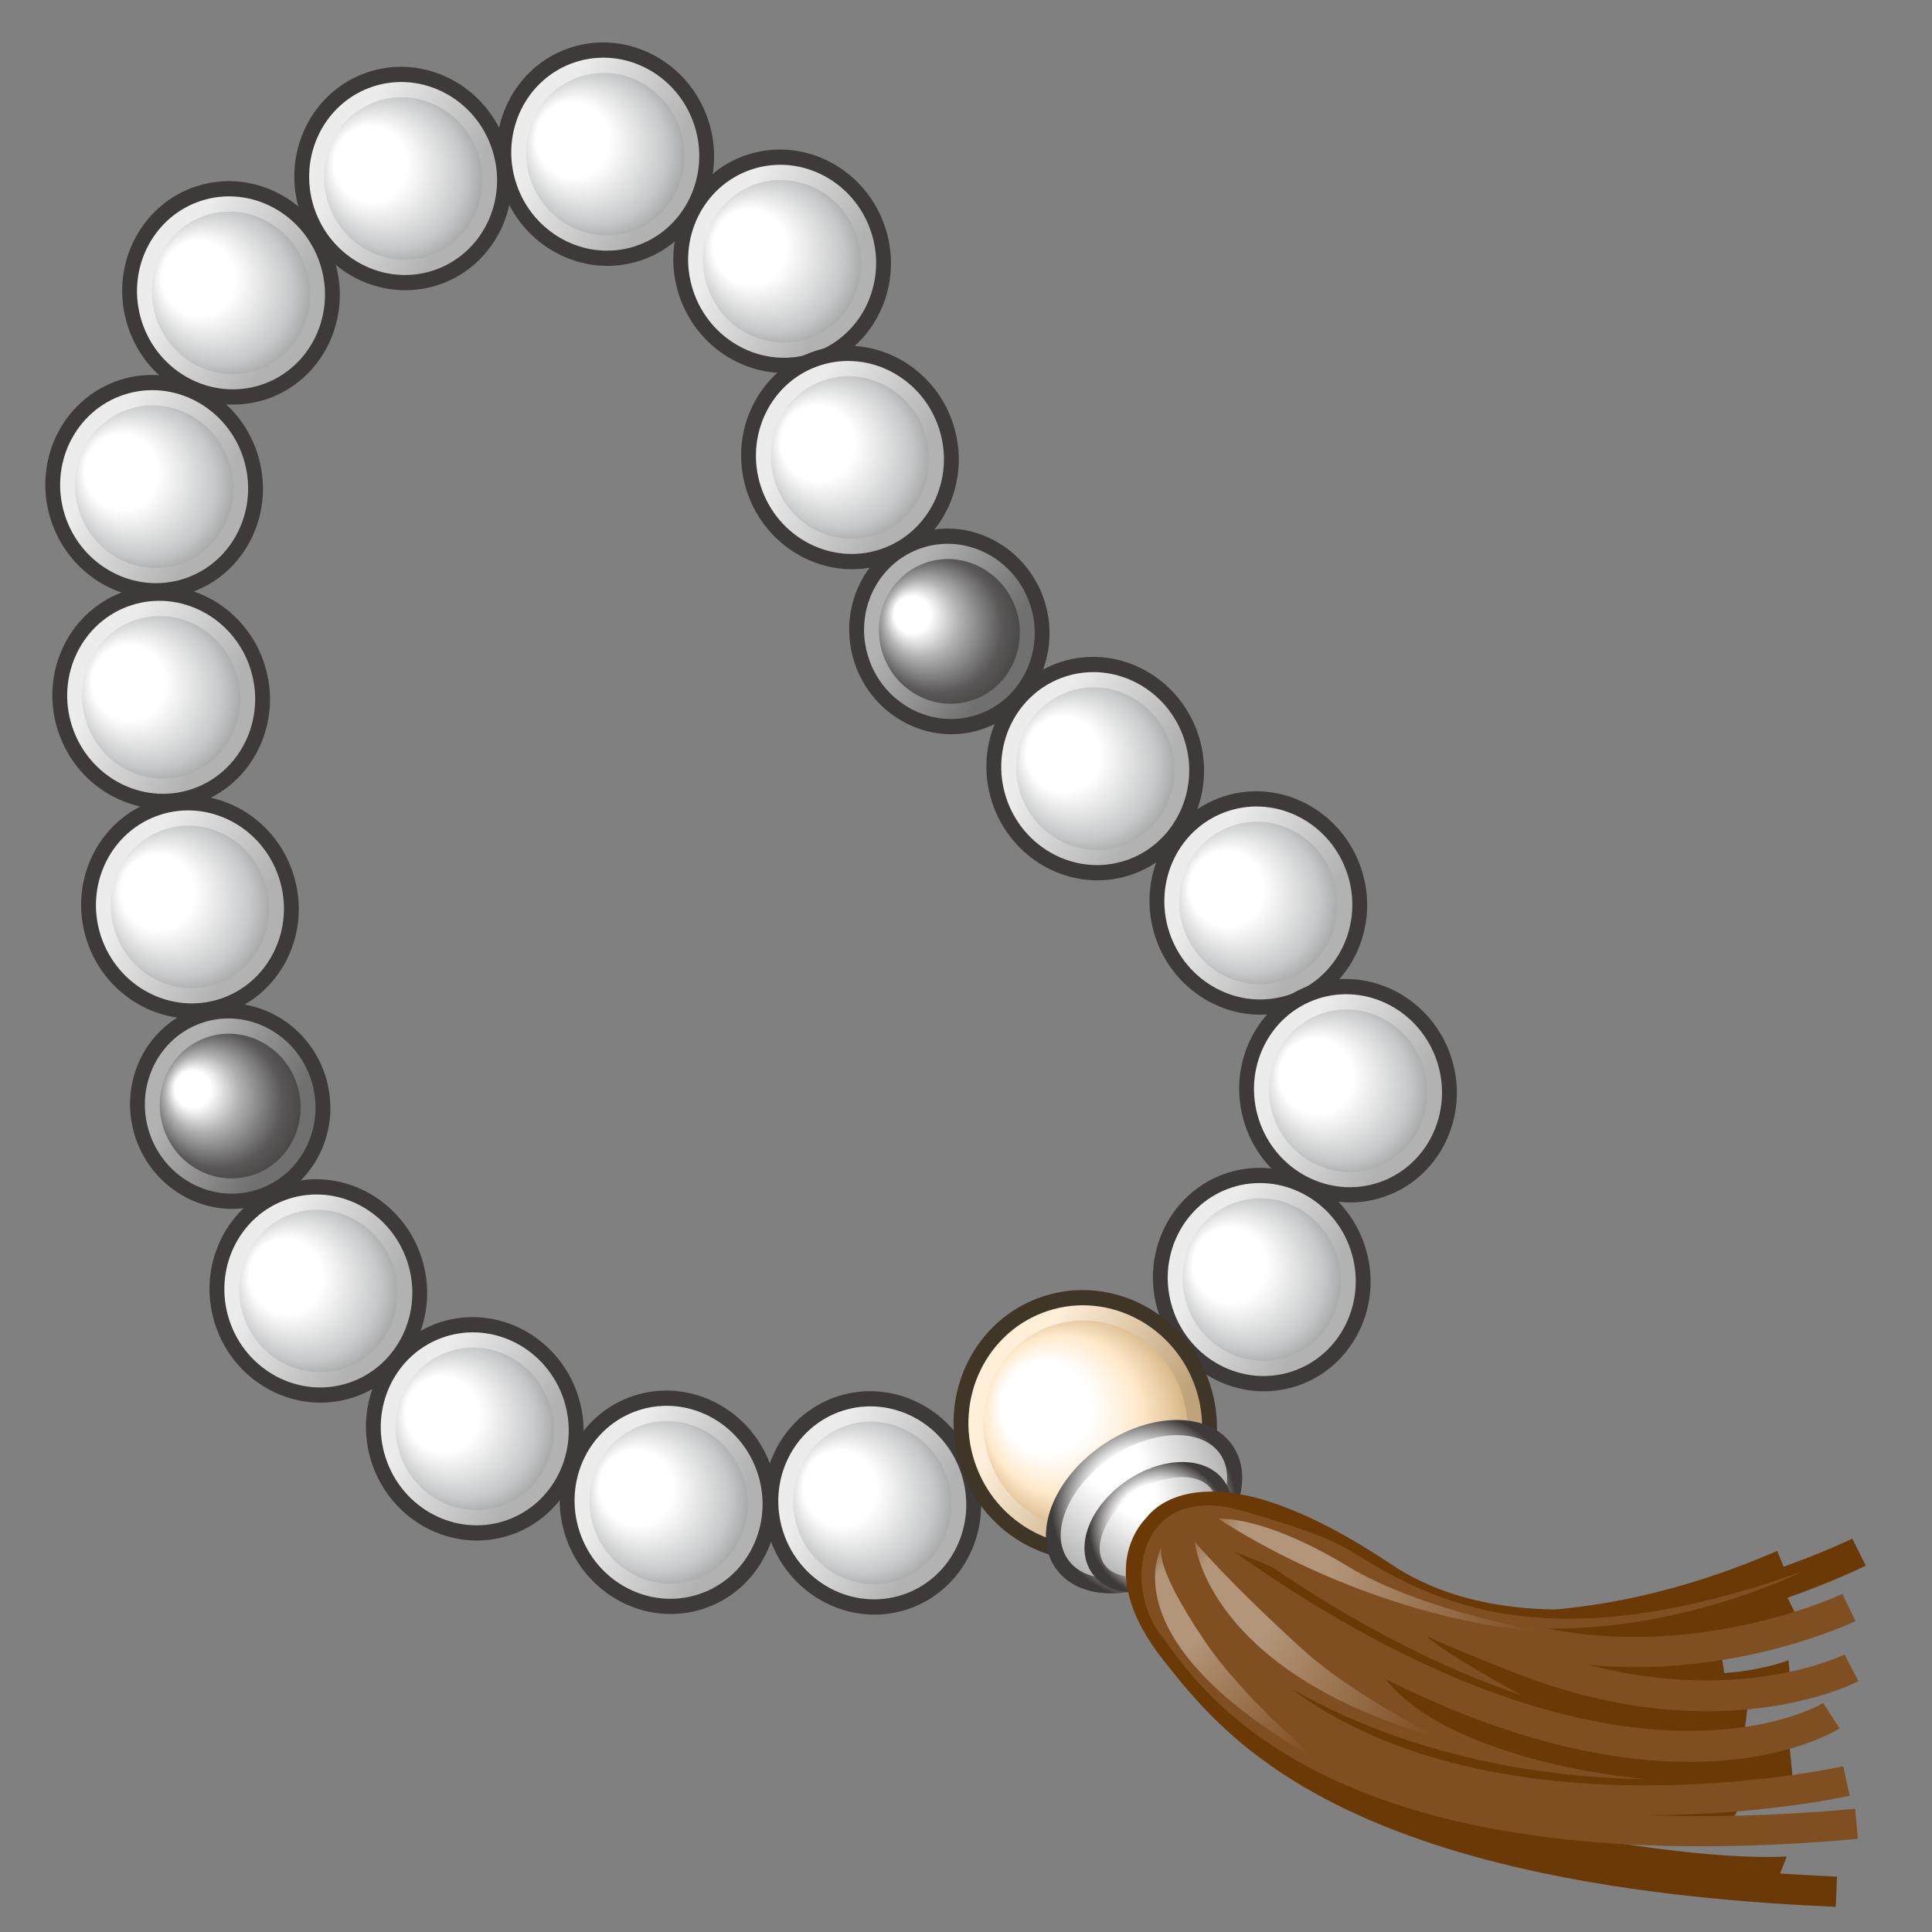 <?xml version="1.0" encoding="UTF-8"?>
<!-- Generated by phantom_svg. -->
<svg width="64px" height="64px" viewBox="0 0 64 64" preserveAspectRatio="none" xmlns="http://www.w3.org/2000/svg" xmlns:xlink="http://www.w3.org/1999/xlink" version="1.1">
  <rect x="0" y="0" width="64" height="64" fill="#808080" stroke="none"/>
  <g>
    <g>
      <radialGradient id='SVGID_1_' cx='21.69' cy='56.886' r='3.972' fx='20.055' fy='55.455' gradientTransform='matrix(0.802 -0.261 0.27 0.828 -3.842 8.345)' gradientUnits='userSpaceOnUse'>
        <stop offset='0.362' style='stop-color:#FFFFFF'/>
        <stop offset='0.737' style='stop-color:#C6C7C8'/>
        <stop offset='1' style='stop-color:#868686'/>
      </radialGradient>
      <path style='fill:url(#SVGID_1_);' d='M32.079,48.748c0.592,1.816-0.354,3.753-2.112,4.326
			c-1.758,0.573-3.664-0.435-4.256-2.251s0.354-3.753,2.112-4.326
			C29.582,45.923,31.488,46.931,32.079,48.748z'/>
      <linearGradient id='SVGID_2_' gradientUnits='userSpaceOnUse' x1='20.916' y1='51.807' x2='26.227' y2='57.118' gradientTransform='matrix(0.858 -0.28 0.282 0.866 -6.691 9.231)'>
        <stop offset='0.2' style='stop-color:#ECECED'/>
        <stop offset='0.8' style='stop-color:#B2B2B3'/>
      </linearGradient>
      <path style='fill:url(#SVGID_2_);' d='M28.059,47.218c1.37-0.446,2.86,0.342,3.321,1.757
			c0.461,1.415-0.278,2.93-1.649,3.377c-1.37,0.446-2.86-0.342-3.321-1.757
			C25.949,49.179,26.689,47.665,28.059,47.218 M27.824,46.496
			c-1.758,0.573-2.704,2.51-2.112,4.326c0.592,1.816,2.497,2.824,4.256,2.251
			s2.704-2.51,2.112-4.326C31.488,46.931,29.582,45.923,27.824,46.496
			L27.824,46.496z'/>
      <path style='fill:#3E3A39;' d='M30.046,53.315c-1.884,0.614-3.933-0.47-4.567-2.416
			s0.383-4.029,2.267-4.643c1.884-0.614,3.932,0.47,4.567,2.416
			C32.947,50.618,31.93,52.701,30.046,53.315z M27.902,46.736
			c-1.627,0.53-2.506,2.329-1.958,4.01c0.548,1.681,2.317,2.617,3.945,2.087
			c1.627-0.53,2.505-2.329,1.957-4.01
			C31.299,47.143,29.529,46.206,27.902,46.736z'/>
    </g>
    <g>
      <radialGradient id='SVGID_3_' cx='14.086' cy='54.465' r='3.972' fx='12.45' fy='53.033' gradientTransform='matrix(0.802 -0.261 0.27 0.828 -3.842 8.345)' gradientUnits='userSpaceOnUse'>
        <stop offset='0.362' style='stop-color:#FFFFFF'/>
        <stop offset='0.737' style='stop-color:#C6C7C8'/>
        <stop offset='1' style='stop-color:#868686'/>
      </radialGradient>
      <path style='fill:url(#SVGID_3_);' d='M25.33,48.728c0.592,1.816-0.354,3.753-2.112,4.326
			c-1.758,0.573-3.664-0.435-4.256-2.251c-0.592-1.816,0.354-3.753,2.112-4.326
			C22.833,45.904,24.738,46.912,25.33,48.728z'/>
      <linearGradient id='SVGID_4_' gradientUnits='userSpaceOnUse' x1='13.811' y1='49.491' x2='19.122' y2='54.801' gradientTransform='matrix(0.858 -0.28 0.282 0.866 -6.691 9.231)'>
        <stop offset='0.2' style='stop-color:#ECECED'/>
        <stop offset='0.8' style='stop-color:#B2B2B3'/>
      </linearGradient>
      <path style='fill:url(#SVGID_4_);' d='M21.31,47.199c1.37-0.446,2.86,0.342,3.321,1.757
			c0.461,1.415-0.278,2.93-1.649,3.377c-1.37,0.446-2.86-0.342-3.321-1.757
			C19.2,49.16,19.939,47.646,21.31,47.199 M21.074,46.477
			c-1.758,0.573-2.704,2.51-2.112,4.326c0.592,1.816,2.497,2.824,4.256,2.251
			s2.704-2.51,2.112-4.326C24.738,46.912,22.833,45.904,21.074,46.477
			L21.074,46.477z'/>
      <path style='fill:#3E3A39;' d='M23.296,53.295c-1.884,0.614-3.932-0.47-4.567-2.416
			c-0.634-1.947,0.383-4.029,2.267-4.643c1.884-0.614,3.933,0.47,4.567,2.416
			C26.197,50.599,25.18,52.681,23.296,53.295z M21.153,46.718
			c-1.627,0.53-2.505,2.329-1.957,4.01c0.548,1.681,2.317,2.616,3.944,2.086
			c1.627-0.53,2.506-2.328,1.958-4.009C24.55,47.124,22.78,46.188,21.153,46.718z'/>
    </g>
    <g>
      <radialGradient id='SVGID_5_' cx='7.741' cy='49.524' r='3.972' fx='6.106' fy='48.093' gradientTransform='matrix(0.802 -0.261 0.27 0.828 -3.842 8.345)' gradientUnits='userSpaceOnUse'>
        <stop offset='0.362' style='stop-color:#FFFFFF'/>
        <stop offset='0.737' style='stop-color:#C6C7C8'/>
        <stop offset='1' style='stop-color:#868686'/>
      </radialGradient>
      <path style='fill:url(#SVGID_5_);' d='M18.911,46.295c0.592,1.816-0.354,3.753-2.112,4.326
			s-3.664-0.435-4.256-2.251c-0.592-1.816,0.354-3.753,2.112-4.326
			S18.319,44.479,18.911,46.295z'/>
      <linearGradient id='SVGID_6_' gradientUnits='userSpaceOnUse' x1='7.883' y1='44.765' x2='13.194' y2='50.075' gradientTransform='matrix(0.858 -0.28 0.282 0.866 -6.691 9.231)'>
        <stop offset='0.2' style='stop-color:#ECECED'/>
        <stop offset='0.8' style='stop-color:#B2B2B3'/>
      </linearGradient>
      <path style='fill:url(#SVGID_6_);' d='M14.89,44.765c1.37-0.446,2.86,0.342,3.321,1.757
			c0.461,1.415-0.278,2.93-1.649,3.377c-1.37,0.446-2.86-0.342-3.321-1.757
			C12.78,46.727,13.52,45.212,14.89,44.765 M14.655,44.044
			c-1.758,0.573-2.704,2.51-2.112,4.326s2.497,2.824,4.256,2.251
			s2.704-2.51,2.112-4.326C18.319,44.479,16.413,43.471,14.655,44.044
			L14.655,44.044z'/>
      <path style='fill:#3E3A39;' d='M16.877,50.861c-1.884,0.614-3.933-0.47-4.567-2.415
			c-0.634-1.947,0.383-4.029,2.267-4.643c1.884-0.614,3.932,0.47,4.567,2.416
			C19.778,48.165,18.761,50.248,16.877,50.861z M14.734,44.284
			c-1.627,0.53-2.506,2.329-1.958,4.01c0.548,1.681,2.317,2.616,3.944,2.086
			c1.627-0.53,2.505-2.328,1.958-4.009C18.13,44.69,16.361,43.754,14.734,44.284z
			'/>
    </g>
    <g>
      <radialGradient id='SVGID_7_' cx='3.576' cy='42.695' r='3.972' fx='1.94' fy='41.264' gradientTransform='matrix(0.802 -0.261 0.27 0.828 -3.842 8.345)' gradientUnits='userSpaceOnUse'>
        <stop offset='0.362' style='stop-color:#FFFFFF'/>
        <stop offset='0.737' style='stop-color:#C6C7C8'/>
        <stop offset='1' style='stop-color:#868686'/>
      </radialGradient>
      <path style='fill:url(#SVGID_7_);' d='M13.729,41.728c0.592,1.816-0.354,3.753-2.112,4.326
			c-1.758,0.573-3.664-0.435-4.256-2.251s0.354-3.753,2.112-4.326
			C11.232,38.903,13.137,39.911,13.729,41.728z'/>
      <linearGradient id='SVGID_8_' gradientUnits='userSpaceOnUse' x1='3.992' y1='38.231' x2='9.303' y2='43.542' gradientTransform='matrix(0.858 -0.28 0.282 0.866 -6.691 9.231)'>
        <stop offset='0.2' style='stop-color:#ECECED'/>
        <stop offset='0.8' style='stop-color:#B2B2B3'/>
      </linearGradient>
      <path style='fill:url(#SVGID_8_);' d='M9.708,40.198c1.37-0.446,2.86,0.342,3.321,1.757
			c0.461,1.415-0.278,2.93-1.649,3.377c-1.37,0.446-2.86-0.342-3.321-1.757
			C7.599,42.16,8.338,40.645,9.708,40.198 M9.473,39.476
			c-1.758,0.573-2.704,2.51-2.112,4.326c0.592,1.816,2.497,2.824,4.256,2.251
			s2.704-2.51,2.112-4.326S11.232,38.903,9.473,39.476L9.473,39.476z'/>
      <path style='fill:#3E3A39;' d='M11.695,46.294c-1.884,0.614-3.932-0.47-4.567-2.416
			c-0.634-1.947,0.383-4.029,2.267-4.643s3.932,0.47,4.567,2.416
			C14.596,43.598,13.578,45.681,11.695,46.294z M9.552,39.717
			c-1.627,0.53-2.505,2.329-1.957,4.01c0.548,1.681,2.317,2.616,3.944,2.086
			c1.627-0.53,2.505-2.328,1.958-4.009C12.948,40.123,11.179,39.187,9.552,39.717z'/>
    </g>
    <g>
      <radialGradient id='SVGID_9_' cx='2.535' cy='34.969' r='3.633' fx='1.039' fy='33.66' gradientTransform='matrix(0.802 -0.261 0.27 0.828 -3.842 8.345)' gradientUnits='userSpaceOnUse'>
        <stop offset='0.195' style='stop-color:#FFFFFF'/>
        <stop offset='0.401' style='stop-color:#B2B2B3'/>
        <stop offset='0.71' style='stop-color:#595757'/>
        <stop offset='0.969' style='stop-color:#3E3A39'/>
      </radialGradient>
      <path style='fill:url(#SVGID_9_);' d='M10.538,35.691c0.541,1.661-0.324,3.433-1.932,3.957
			c-1.608,0.524-3.351-0.398-3.892-2.059s0.324-3.433,1.932-3.957
			C8.254,33.108,9.996,34.03,10.538,35.691z'/>
      <linearGradient id='SVGID_10_' gradientUnits='userSpaceOnUse' x1='3.246' y1='31.068' x2='8.103' y2='35.925' gradientTransform='matrix(0.858 -0.28 0.282 0.866 -6.691 9.231)'>
        <stop offset='0.2' style='stop-color:#B2B2B3'/>
        <stop offset='0.8' style='stop-color:#717071'/>
      </linearGradient>
      <path style='fill:url(#SVGID_10_);' d='M6.881,34.354c1.22-0.398,2.548,0.304,2.958,1.565
			s-0.248,2.61-1.468,3.007c-1.22,0.398-2.548-0.304-2.958-1.565
			C5.001,36.1,5.66,34.751,6.881,34.354 M6.645,33.632
			c-1.608,0.524-2.473,2.296-1.932,3.957s2.284,2.583,3.892,2.059
			c1.608-0.524,2.473-2.296,1.932-3.957S8.254,33.108,6.645,33.632L6.645,33.632z'/>
      <path style='fill:#3E3A39;' d='M8.684,39.888c-1.735,0.565-3.62-0.432-4.204-2.224
			c-0.584-1.791,0.352-3.708,2.087-4.274c1.734-0.565,3.62,0.433,4.204,2.224
			C11.355,37.407,10.418,39.323,8.684,39.888z M6.724,33.872
			c-1.477,0.481-2.275,2.114-1.778,3.641c0.497,1.526,2.104,2.376,3.581,1.894
			c1.477-0.481,2.274-2.115,1.777-3.64C9.808,34.241,8.201,33.391,6.724,33.872z'/>
    </g>
    <g>
      <radialGradient id='SVGID_11_' cx='3.455' cy='27.293' r='3.972' fx='1.819' fy='25.862' gradientTransform='matrix(0.802 -0.261 0.27 0.828 -3.842 8.345)' gradientUnits='userSpaceOnUse'>
        <stop offset='0.362' style='stop-color:#FFFFFF'/>
        <stop offset='0.737' style='stop-color:#C6C7C8'/>
        <stop offset='1' style='stop-color:#868686'/>
      </radialGradient>
      <path style='fill:url(#SVGID_11_);' d='M9.476,29.005c0.592,1.816-0.354,3.753-2.112,4.326
			s-3.664-0.435-4.256-2.251c-0.592-1.816,0.354-3.753,2.112-4.326
			S8.884,27.189,9.476,29.005z'/>
      <linearGradient id='SVGID_12_' gradientUnits='userSpaceOnUse' x1='3.879' y1='23.497' x2='9.189' y2='28.808' gradientTransform='matrix(0.858 -0.28 0.282 0.866 -6.691 9.231)'>
        <stop offset='0.2' style='stop-color:#ECECED'/>
        <stop offset='0.8' style='stop-color:#B2B2B3'/>
      </linearGradient>
      <path style='fill:url(#SVGID_12_);' d='M5.455,27.476c1.37-0.446,2.86,0.342,3.321,1.757
			c0.461,1.415-0.278,2.93-1.649,3.377c-1.37,0.446-2.86-0.342-3.321-1.757
			S4.085,27.922,5.455,27.476 M5.22,26.754c-1.758,0.573-2.704,2.51-2.112,4.326
			c0.592,1.816,2.497,2.824,4.256,2.251s2.704-2.51,2.112-4.326
			C8.884,27.189,6.979,26.181,5.22,26.754L5.22,26.754z'/>
      <path style='fill:#3E3A39;' d='M7.442,33.572c-1.884,0.614-3.933-0.47-4.567-2.416
			c-0.634-1.946,0.383-4.029,2.267-4.643c1.884-0.614,3.933,0.47,4.567,2.416
			C10.343,30.875,9.326,32.958,7.442,33.572z M5.299,26.994
			c-1.627,0.53-2.506,2.329-1.958,4.01c0.548,1.681,2.317,2.617,3.945,2.087
			c1.627-0.53,2.505-2.329,1.957-4.01C8.695,27.4,6.926,26.464,5.299,26.994z'/>
    </g>
    <g>
      <radialGradient id='SVGID_13_' cx='4.932' cy='19.374' r='3.972' fx='3.296' fy='17.942' gradientTransform='matrix(0.802 -0.261 0.27 0.828 -3.842 8.345)' gradientUnits='userSpaceOnUse'>
        <stop offset='0.362' style='stop-color:#FFFFFF'/>
        <stop offset='0.737' style='stop-color:#C6C7C8'/>
        <stop offset='1' style='stop-color:#868686'/>
      </radialGradient>
      <path style='fill:url(#SVGID_13_);' d='M8.523,22.062c0.592,1.816-0.354,3.753-2.112,4.326
			s-3.664-0.435-4.256-2.251s0.354-3.753,2.112-4.326
			C6.026,19.237,7.931,20.245,8.523,22.062z'/>
      <linearGradient id='SVGID_14_' gradientUnits='userSpaceOnUse' x1='5.259' y1='15.922' x2='10.57' y2='21.232' gradientTransform='matrix(0.858 -0.28 0.282 0.866 -6.691 9.231)'>
        <stop offset='0.2' style='stop-color:#ECECED'/>
        <stop offset='0.8' style='stop-color:#B2B2B3'/>
      </linearGradient>
      <path style='fill:url(#SVGID_14_);' d='M4.503,20.532c1.37-0.446,2.86,0.342,3.321,1.757
			c0.461,1.415-0.278,2.93-1.649,3.377c-1.37,0.446-2.86-0.342-3.321-1.757
			C2.393,22.494,3.133,20.979,4.503,20.532 M4.268,19.81
			c-1.758,0.573-2.704,2.51-2.112,4.326c0.592,1.816,2.497,2.824,4.256,2.251
			s2.704-2.51,2.112-4.326C7.931,20.245,6.026,19.237,4.268,19.81L4.268,19.81z'/>
      <path style='fill:#3E3A39;' d='M6.489,26.629c-1.884,0.614-3.933-0.47-4.567-2.416
			c-0.634-1.946,0.383-4.029,2.267-4.643c1.884-0.614,3.933,0.47,4.567,2.416
			C9.39,23.932,8.373,26.015,6.489,26.629z M4.346,20.051
			c-1.627,0.53-2.505,2.329-1.958,4.01c0.548,1.681,2.317,2.617,3.944,2.087
			s2.506-2.329,1.958-4.01S5.973,19.521,4.346,20.051z'/>
    </g>
    <g>
      <radialGradient id='SVGID_15_' cx='7.233' cy='11.673' r='3.972' fx='5.597' fy='10.241' gradientTransform='matrix(0.802 -0.261 0.27 0.828 -3.842 8.345)' gradientUnits='userSpaceOnUse'>
        <stop offset='0.362' style='stop-color:#FFFFFF'/>
        <stop offset='0.737' style='stop-color:#C6C7C8'/>
        <stop offset='1' style='stop-color:#868686'/>
      </radialGradient>
      <path style='fill:url(#SVGID_15_);' d='M8.289,15.084c0.592,1.816-0.354,3.753-2.112,4.326
			c-1.758,0.573-3.664-0.435-4.256-2.251s0.354-3.753,2.112-4.326
			C5.792,12.259,7.698,13.267,8.289,15.084z'/>
      <linearGradient id='SVGID_16_' gradientUnits='userSpaceOnUse' x1='7.408' y1='8.554' x2='12.719' y2='13.865' gradientTransform='matrix(0.858 -0.28 0.282 0.866 -6.691 9.231)'>
        <stop offset='0.2' style='stop-color:#ECECED'/>
        <stop offset='0.8' style='stop-color:#B2B2B3'/>
      </linearGradient>
      <path style='fill:url(#SVGID_16_);' d='M4.269,13.554c1.37-0.446,2.86,0.342,3.321,1.757
			c0.461,1.415-0.278,2.93-1.649,3.377s-2.86-0.342-3.321-1.757
			C2.159,15.515,2.899,14.001,4.269,13.554 M4.034,12.832
			c-1.758,0.573-2.704,2.51-2.112,4.326s2.497,2.824,4.256,2.251
			c1.758-0.573,2.704-2.51,2.112-4.326S5.792,12.259,4.034,12.832L4.034,12.832z'/>
      <path style='fill:#3E3A39;' d='M6.256,19.651c-1.884,0.614-3.933-0.47-4.567-2.416
			c-0.634-1.946,0.383-4.029,2.267-4.643c1.884-0.614,3.933,0.47,4.567,2.416
			C9.157,16.954,8.14,19.037,6.256,19.651z M4.113,13.073
			c-1.627,0.53-2.506,2.329-1.958,4.01s2.317,2.617,3.945,2.087
			c1.627-0.53,2.505-2.329,1.957-4.01S5.74,12.543,4.113,13.073z'/>
    </g>
    <g>
      <radialGradient id='SVGID_17_' cx='12.464' cy='5.57' r='3.972' fx='10.828' fy='4.139' gradientTransform='matrix(0.802 -0.261 0.27 0.828 -3.842 8.345)' gradientUnits='userSpaceOnUse'>
        <stop offset='0.362' style='stop-color:#FFFFFF'/>
        <stop offset='0.737' style='stop-color:#C6C7C8'/>
        <stop offset='1' style='stop-color:#868686'/>
      </radialGradient>
      <path style='fill:url(#SVGID_17_);' d='M10.836,8.664c0.592,1.816-0.354,3.753-2.112,4.326
			c-1.758,0.573-3.664-0.435-4.256-2.251s0.354-3.753,2.112-4.326
			S10.244,6.847,10.836,8.664z'/>
      <linearGradient id='SVGID_18_' gradientUnits='userSpaceOnUse' x1='12.296' y1='2.716' x2='17.606' y2='8.027' gradientTransform='matrix(0.858 -0.28 0.282 0.866 -6.691 9.231)'>
        <stop offset='0.2' style='stop-color:#ECECED'/>
        <stop offset='0.8' style='stop-color:#B2B2B3'/>
      </linearGradient>
      <path style='fill:url(#SVGID_18_);' d='M6.816,7.134c1.37-0.446,2.86,0.342,3.321,1.757
			c0.461,1.415-0.278,2.93-1.649,3.377s-2.86-0.342-3.321-1.757
			S5.446,7.581,6.816,7.134 M6.581,6.412c-1.758,0.573-2.704,2.51-2.112,4.326
			s2.497,2.824,4.256,2.251c1.758-0.573,2.704-2.51,2.112-4.326
			C10.244,6.847,8.339,5.839,6.581,6.412L6.581,6.412z'/>
      <path style='fill:#3E3A39;' d='M8.803,13.231c-1.884,0.614-3.933-0.47-4.567-2.416
			c-0.634-1.946,0.383-4.029,2.267-4.643c1.884-0.614,3.933,0.47,4.567,2.416
			C11.703,10.534,10.686,12.617,8.803,13.231z M6.659,6.653
			c-1.627,0.53-2.506,2.329-1.958,4.01s2.317,2.617,3.945,2.087
			c1.627-0.53,2.505-2.329,1.957-4.01S8.286,6.123,6.659,6.653z'/>
    </g>
    <g>
      <radialGradient id='SVGID_19_' cx='20.286' cy='3.463' r='3.972' fx='18.65' fy='2.032' gradientTransform='matrix(0.802 -0.261 0.27 0.828 -3.842 8.345)' gradientUnits='userSpaceOnUse'>
        <stop offset='0.362' style='stop-color:#FFFFFF'/>
        <stop offset='0.737' style='stop-color:#C6C7C8'/>
        <stop offset='1' style='stop-color:#868686'/>
      </radialGradient>
      <path style='fill:url(#SVGID_19_);' d='M16.538,4.876c0.592,1.816-0.354,3.753-2.112,4.326
			s-3.664-0.435-4.256-2.251c-0.592-1.816,0.354-3.753,2.112-4.326
			S15.947,3.059,16.538,4.876z'/>
      <linearGradient id='SVGID_20_' gradientUnits='userSpaceOnUse' x1='19.604' y1='0.701' x2='24.915' y2='6.012' gradientTransform='matrix(0.858 -0.28 0.282 0.866 -6.691 9.231)'>
        <stop offset='0.2' style='stop-color:#ECECED'/>
        <stop offset='0.8' style='stop-color:#B2B2B3'/>
      </linearGradient>
      <path style='fill:url(#SVGID_20_);' d='M12.518,3.346c1.37-0.446,2.86,0.342,3.321,1.757
			c0.461,1.415-0.278,2.93-1.649,3.377s-2.86-0.342-3.321-1.757
			S11.148,3.793,12.518,3.346 M12.283,2.624c-1.758,0.573-2.704,2.51-2.112,4.326
			s2.497,2.824,4.256,2.251c1.758-0.573,2.704-2.51,2.112-4.326
			C15.947,3.059,14.041,2.051,12.283,2.624L12.283,2.624z'/>
      <path style='fill:#3E3A39;' d='M14.505,9.443c-1.884,0.614-3.933-0.47-4.567-2.416
			c-0.634-1.946,0.383-4.029,2.267-4.643s3.933,0.47,4.567,2.416
			C17.405,6.746,16.388,8.829,14.505,9.443z M12.361,2.865
			c-1.627,0.53-2.505,2.329-1.958,4.01s2.317,2.617,3.944,2.087
			c1.627-0.53,2.505-2.329,1.957-4.01C15.758,3.271,13.988,2.335,12.361,2.865z'/>
    </g>
    <g>
      <radialGradient id='SVGID_21_' cx='28.132' cy='4.965' r='3.972' fx='26.496' fy='3.533' gradientTransform='matrix(0.802 -0.261 0.27 0.828 -3.842 8.345)' gradientUnits='userSpaceOnUse'>
        <stop offset='0.362' style='stop-color:#FFFFFF'/>
        <stop offset='0.737' style='stop-color:#C6C7C8'/>
        <stop offset='1' style='stop-color:#868686'/>
      </radialGradient>
      <path style='fill:url(#SVGID_21_);' d='M23.234,4.07c0.592,1.816-0.354,3.753-2.112,4.326
			c-1.758,0.573-3.664-0.435-4.256-2.251c-0.592-1.816,0.354-3.753,2.112-4.326
			C20.736,1.245,22.642,2.253,23.234,4.07z'/>
      <linearGradient id='SVGID_22_' gradientUnits='userSpaceOnUse' x1='26.935' y1='2.137' x2='32.245' y2='7.448' gradientTransform='matrix(0.858 -0.28 0.282 0.866 -6.691 9.231)'>
        <stop offset='0.2' style='stop-color:#ECECED'/>
        <stop offset='0.8' style='stop-color:#B2B2B3'/>
      </linearGradient>
      <path style='fill:url(#SVGID_22_);' d='M19.213,2.54c1.37-0.446,2.86,0.342,3.321,1.757
			s-0.278,2.93-1.649,3.377c-1.37,0.446-2.86-0.342-3.321-1.757
			S17.843,2.987,19.213,2.54 M18.978,1.818c-1.758,0.573-2.704,2.51-2.112,4.326
			s2.497,2.824,4.256,2.251s2.704-2.51,2.112-4.326S20.736,1.245,18.978,1.818
			L18.978,1.818z'/>
      <path style='fill:#3E3A39;' d='M21.2,8.636c-1.884,0.614-3.933-0.47-4.567-2.416
			c-0.634-1.946,0.383-4.029,2.267-4.643c1.885-0.614,3.933,0.47,4.567,2.416
			C24.101,5.94,23.084,8.022,21.2,8.636z M19.056,2.059
			c-1.627,0.53-2.505,2.329-1.957,4.01c0.548,1.681,2.317,2.617,3.944,2.087
			s2.506-2.329,1.958-4.01C22.453,2.465,20.684,1.528,19.056,2.059z'/>
    </g>
    <g>
      <radialGradient id='SVGID_23_' cx='33.436' cy='10.922' r='3.972' fx='31.8' fy='9.491' gradientTransform='matrix(0.802 -0.261 0.27 0.828 -3.842 8.345)' gradientUnits='userSpaceOnUse'>
        <stop offset='0.362' style='stop-color:#FFFFFF'/>
        <stop offset='0.737' style='stop-color:#C6C7C8'/>
        <stop offset='1' style='stop-color:#868686'/>
      </radialGradient>
      <path style='fill:url(#SVGID_23_);' d='M29.093,7.617c0.592,1.816-0.354,3.753-2.112,4.326
			c-1.758,0.573-3.664-0.435-4.256-2.251c-0.592-1.816,0.354-3.753,2.112-4.326
			C26.596,4.793,28.501,5.801,29.093,7.617z'/>
      <linearGradient id='SVGID_24_' gradientUnits='userSpaceOnUse' x1='31.89' y1='7.836' x2='37.201' y2='13.147' gradientTransform='matrix(0.858 -0.28 0.282 0.866 -6.691 9.231)'>
        <stop offset='0.2' style='stop-color:#ECECED'/>
        <stop offset='0.8' style='stop-color:#B2B2B3'/>
      </linearGradient>
      <path style='fill:url(#SVGID_24_);' d='M25.072,6.088c1.37-0.446,2.86,0.342,3.321,1.757
			s-0.278,2.93-1.649,3.377c-1.37,0.446-2.86-0.342-3.321-1.757
			C22.963,8.049,23.702,6.534,25.072,6.088 M24.837,5.366
			c-1.758,0.573-2.704,2.51-2.112,4.326c0.592,1.816,2.497,2.824,4.256,2.251
			c1.758-0.573,2.704-2.51,2.112-4.326S26.596,4.793,24.837,5.366L24.837,5.366z'/>
      <path style='fill:#3E3A39;' d='M27.059,12.184c-1.885,0.614-3.933-0.47-4.567-2.416
			c-0.634-1.946,0.382-4.029,2.267-4.643s3.933,0.47,4.567,2.416
			C29.96,9.487,28.944,11.57,27.059,12.184z M24.916,5.607
			c-1.627,0.53-2.506,2.329-1.958,4.01c0.548,1.681,2.317,2.617,3.944,2.086
			c1.627-0.53,2.506-2.329,1.958-4.01C28.312,6.013,26.543,5.076,24.916,5.607z'/>
    </g>
    <g>
      <radialGradient id='SVGID_25_' cx='33.581' cy='18.817' r='3.972' fx='31.945' fy='17.385' gradientTransform='matrix(0.802 -0.261 0.27 0.828 -3.842 8.345)' gradientUnits='userSpaceOnUse'>
        <stop offset='0.362' style='stop-color:#FFFFFF'/>
        <stop offset='0.737' style='stop-color:#C6C7C8'/>
        <stop offset='1' style='stop-color:#868686'/>
      </radialGradient>
      <path style='fill:url(#SVGID_25_);' d='M31.339,14.117c0.592,1.816-0.354,3.753-2.112,4.326
			c-1.758,0.573-3.664-0.435-4.256-2.251c-0.592-1.816,0.354-3.753,2.112-4.326
			C28.842,11.293,30.748,12.301,31.339,14.117z'/>
      <linearGradient id='SVGID_26_' gradientUnits='userSpaceOnUse' x1='32.026' y1='15.389' x2='37.336' y2='20.7' gradientTransform='matrix(0.858 -0.28 0.282 0.866 -6.691 9.231)'>
        <stop offset='0.2' style='stop-color:#ECECED'/>
        <stop offset='0.8' style='stop-color:#B2B2B3'/>
      </linearGradient>
      <path style='fill:url(#SVGID_26_);' d='M27.319,12.588c1.37-0.446,2.86,0.342,3.321,1.757
			c0.461,1.415-0.278,2.93-1.649,3.377c-1.37,0.446-2.86-0.342-3.321-1.757
			C25.209,14.549,25.949,13.034,27.319,12.588 M27.084,11.866
			c-1.758,0.573-2.704,2.51-2.112,4.326c0.592,1.816,2.497,2.824,4.256,2.251
			c1.758-0.573,2.704-2.51,2.112-4.326S28.842,11.293,27.084,11.866L27.084,11.866z'/>
      <path style='fill:#3E3A39;' d='M29.306,18.684c-1.885,0.614-3.933-0.47-4.567-2.416
			s0.382-4.029,2.267-4.643c1.885-0.614,3.933,0.47,4.567,2.416
			S31.19,18.07,29.306,18.684z M27.162,12.106
			c-1.627,0.53-2.506,2.329-1.958,4.01c0.548,1.681,2.317,2.617,3.944,2.086
			c1.627-0.53,2.506-2.329,1.958-4.01C30.559,12.512,28.789,11.576,27.162,12.106z
			'/>
    </g>
    <g>
      <radialGradient id='SVGID_27_' cx='35.178' cy='26.278' r='3.633' fx='33.682' fy='24.969' gradientTransform='matrix(0.802 -0.261 0.27 0.828 -3.842 8.345)' gradientUnits='userSpaceOnUse'>
        <stop offset='0.195' style='stop-color:#FFFFFF'/>
        <stop offset='0.401' style='stop-color:#B2B2B3'/>
        <stop offset='0.71' style='stop-color:#595757'/>
        <stop offset='0.969' style='stop-color:#3E3A39'/>
      </radialGradient>
      <path style='fill:url(#SVGID_27_);' d='M34.361,19.967c0.541,1.661-0.324,3.433-1.932,3.957
			c-1.608,0.524-3.351-0.398-3.892-2.059s0.324-3.433,1.932-3.957
			C32.077,17.384,33.82,18.306,34.361,19.967z'/>
      <linearGradient id='SVGID_28_' gradientUnits='userSpaceOnUse' x1='33.744' y1='22.753' x2='38.602' y2='27.611' gradientTransform='matrix(0.858 -0.28 0.282 0.866 -6.691 9.231)'>
        <stop offset='0.2' style='stop-color:#B2B2B3'/>
        <stop offset='0.8' style='stop-color:#717071'/>
      </linearGradient>
      <path style='fill:url(#SVGID_28_);' d='M30.704,18.63c1.22-0.398,2.548,0.304,2.958,1.565
			s-0.248,2.61-1.468,3.007c-1.22,0.398-2.548-0.304-2.958-1.565
			S29.484,19.027,30.704,18.63 M30.469,17.908c-1.608,0.524-2.473,2.296-1.932,3.957
			s2.284,2.583,3.892,2.059s2.473-2.296,1.932-3.957
			C33.82,18.306,32.077,17.384,30.469,17.908L30.469,17.908z'/>
      <path style='fill:#3E3A39;' d='M32.508,24.165c-1.735,0.565-3.62-0.433-4.204-2.224
			c-0.584-1.791,0.352-3.708,2.086-4.274c1.735-0.565,3.62,0.433,4.204,2.224
			C35.178,21.682,34.242,23.599,32.508,24.165z M30.548,18.149
			c-1.477,0.481-2.275,2.114-1.777,3.64c0.497,1.526,2.104,2.376,3.581,1.894
			c1.477-0.481,2.275-2.114,1.777-3.64
			C33.631,18.517,32.024,17.667,30.548,18.149z'/>
    </g>
    <g>
      <radialGradient id='SVGID_29_' cx='38.957' cy='32.96' r='3.972' fx='37.322' fy='31.528' gradientTransform='matrix(0.802 -0.261 0.27 0.828 -3.842 8.345)' gradientUnits='userSpaceOnUse'>
        <stop offset='0.362' style='stop-color:#FFFFFF'/>
        <stop offset='0.737' style='stop-color:#C6C7C8'/>
        <stop offset='1' style='stop-color:#868686'/>
      </radialGradient>
      <path style='fill:url(#SVGID_29_);' d='M39.465,24.424c0.592,1.816-0.354,3.753-2.112,4.326
			c-1.758,0.573-3.664-0.435-4.256-2.251c-0.592-1.816,0.354-3.753,2.112-4.326
			C36.968,21.6,38.874,22.608,39.465,24.424z'/>
      <linearGradient id='SVGID_30_' gradientUnits='userSpaceOnUse' x1='37.049' y1='28.918' x2='42.359' y2='34.229' gradientTransform='matrix(0.858 -0.28 0.282 0.866 -6.691 9.231)'>
        <stop offset='0.2' style='stop-color:#ECECED'/>
        <stop offset='0.8' style='stop-color:#B2B2B3'/>
      </linearGradient>
      <path style='fill:url(#SVGID_30_);' d='M35.445,22.895c1.37-0.446,2.86,0.342,3.321,1.757
			c0.461,1.415-0.278,2.93-1.649,3.377c-1.37,0.446-2.86-0.342-3.321-1.757
			C33.335,24.856,34.075,23.341,35.445,22.895 M35.21,22.173
			c-1.758,0.573-2.704,2.51-2.112,4.326c0.592,1.816,2.497,2.824,4.256,2.251
			s2.704-2.51,2.112-4.326S36.968,21.6,35.21,22.173L35.21,22.173z'/>
      <path style='fill:#3E3A39;' d='M37.431,28.991c-1.885,0.614-3.933-0.47-4.567-2.416
			s0.382-4.029,2.267-4.643c1.885-0.614,3.933,0.47,4.567,2.416
			S39.316,28.377,37.431,28.991z M35.288,22.413
			c-1.627,0.53-2.506,2.329-1.958,4.01c0.548,1.681,2.317,2.617,3.944,2.086
			c1.627-0.53,2.506-2.329,1.958-4.01C38.685,22.819,36.915,21.883,35.288,22.413
			z'/>
    </g>
    <g>
      <radialGradient id='SVGID_31_' cx='43.413' cy='39.74' r='3.972' fx='41.778' fy='38.309' gradientTransform='matrix(0.802 -0.261 0.27 0.828 -3.842 8.345)' gradientUnits='userSpaceOnUse'>
        <stop offset='0.362' style='stop-color:#FFFFFF'/>
        <stop offset='0.737' style='stop-color:#C6C7C8'/>
        <stop offset='1' style='stop-color:#868686'/>
      </radialGradient>
      <path style='fill:url(#SVGID_31_);' d='M44.867,28.875c0.592,1.816-0.354,3.753-2.112,4.326
			c-1.758,0.573-3.664-0.435-4.256-2.251c-0.592-1.816,0.354-3.753,2.112-4.326
			C42.37,26.051,44.275,27.059,44.867,28.875z'/>
      <linearGradient id='SVGID_32_' gradientUnits='userSpaceOnUse' x1='41.212' y1='35.405' x2='46.523' y2='40.716' gradientTransform='matrix(0.858 -0.28 0.282 0.866 -6.691 9.231)'>
        <stop offset='0.2' style='stop-color:#ECECED'/>
        <stop offset='0.8' style='stop-color:#B2B2B3'/>
      </linearGradient>
      <path style='fill:url(#SVGID_32_);' d='M40.847,27.346c1.37-0.446,2.86,0.342,3.321,1.757
			c0.461,1.415-0.278,2.93-1.649,3.377c-1.37,0.446-2.86-0.342-3.321-1.757
			C38.737,29.307,39.477,27.792,40.847,27.346 M40.612,26.624
			c-1.758,0.573-2.704,2.51-2.112,4.326s2.497,2.824,4.256,2.251
			s2.704-2.51,2.112-4.326S42.37,26.051,40.612,26.624L40.612,26.624z'/>
      <path style='fill:#3E3A39;' d='M42.833,33.442c-1.884,0.614-3.932-0.47-4.566-2.417
			c-0.634-1.946,0.382-4.029,2.266-4.642c1.885-0.614,3.933,0.47,4.567,2.416
			C45.735,30.746,44.718,32.828,42.833,33.442z M40.69,26.865
			c-1.627,0.53-2.505,2.329-1.957,4.009c0.548,1.681,2.317,2.617,3.944,2.087
			c1.627-0.53,2.506-2.329,1.958-4.01
			C44.087,27.27,42.317,26.334,40.69,26.865z'/>
    </g>
    <g>
      <radialGradient id='SVGID_33_' cx='44.479' cy='47.587' r='3.972' fx='42.843' fy='46.156' gradientTransform='matrix(0.802 -0.261 0.27 0.828 -3.842 8.345)' gradientUnits='userSpaceOnUse'>
        <stop offset='0.362' style='stop-color:#FFFFFF'/>
        <stop offset='0.737' style='stop-color:#C6C7C8'/>
        <stop offset='1' style='stop-color:#868686'/>
      </radialGradient>
      <path style='fill:url(#SVGID_33_);' d='M47.839,35.094c0.592,1.816-0.354,3.753-2.112,4.326
			c-1.758,0.573-3.664-0.435-4.256-2.251s0.354-3.753,2.112-4.326
			C45.341,32.27,47.247,33.278,47.839,35.094z'/>
      <linearGradient id='SVGID_34_' gradientUnits='userSpaceOnUse' x1='42.207' y1='42.911' x2='47.518' y2='48.222' gradientTransform='matrix(0.858 -0.28 0.282 0.866 -6.691 9.231)'>
        <stop offset='0.2' style='stop-color:#ECECED'/>
        <stop offset='0.8' style='stop-color:#B2B2B3'/>
      </linearGradient>
      <path style='fill:url(#SVGID_34_);' d='M43.818,33.565c1.37-0.446,2.86,0.342,3.321,1.757
			s-0.278,2.93-1.649,3.377c-1.37,0.446-2.86-0.342-3.321-1.757
			C41.709,35.526,42.448,34.011,43.818,33.565 M43.583,32.843
			c-1.758,0.573-2.704,2.51-2.112,4.326c0.592,1.816,2.497,2.824,4.256,2.251
			s2.704-2.51,2.112-4.326C47.247,33.278,45.341,32.27,43.583,32.843
			L43.583,32.843z'/>
      <path style='fill:#3E3A39;' d='M45.805,39.661c-1.885,0.614-3.933-0.47-4.567-2.416
			c-0.634-1.947,0.382-4.029,2.267-4.643s3.933,0.47,4.567,2.416
			S47.69,39.047,45.805,39.661z M43.661,33.083
			c-1.627,0.53-2.506,2.329-1.958,4.01c0.548,1.681,2.317,2.617,3.945,2.087
			c1.627-0.53,2.506-2.329,1.958-4.01C47.058,33.489,45.288,32.553,43.661,33.083z'/>
    </g>
    <g>
      <radialGradient id='SVGID_35_' cx='38.957' cy='53.399' r='3.972' fx='37.322' fy='51.968' gradientTransform='matrix(0.802 -0.261 0.27 0.828 -3.842 8.345)' gradientUnits='userSpaceOnUse'>
        <stop offset='0.362' style='stop-color:#FFFFFF'/>
        <stop offset='0.737' style='stop-color:#C6C7C8'/>
        <stop offset='1' style='stop-color:#868686'/>
      </radialGradient>
      <path style='fill:url(#SVGID_35_);' d='M44.98,41.349c0.592,1.816-0.354,3.753-2.112,4.326
			s-3.664-0.435-4.256-2.251s0.354-3.753,2.112-4.326S44.389,39.533,44.98,41.349z'/>
      <linearGradient id='SVGID_36_' gradientUnits='userSpaceOnUse' x1='37.049' y1='48.471' x2='42.359' y2='53.782' gradientTransform='matrix(0.858 -0.28 0.282 0.866 -6.691 9.231)'>
        <stop offset='0.2' style='stop-color:#ECECED'/>
        <stop offset='0.8' style='stop-color:#B2B2B3'/>
      </linearGradient>
      <path style='fill:url(#SVGID_36_);' d='M40.96,39.82c1.37-0.446,2.86,0.342,3.321,1.757
			c0.461,1.415-0.278,2.93-1.649,3.377c-1.37,0.446-2.86-0.342-3.321-1.757
			C38.85,41.781,39.59,40.266,40.96,39.82 M40.725,39.098
			c-1.758,0.573-2.704,2.51-2.112,4.326c0.592,1.816,2.497,2.824,4.256,2.251
			c1.758-0.573,2.704-2.51,2.112-4.326C44.389,39.533,42.483,38.525,40.725,39.098
			L40.725,39.098z'/>
      <path style='fill:#3E3A39;' d='M42.947,45.917c-1.885,0.614-3.933-0.47-4.567-2.416
			c-0.634-1.947,0.382-4.029,2.267-4.643c1.885-0.614,3.933,0.47,4.567,2.416
			C45.848,43.22,44.831,45.303,42.947,45.917z M40.803,39.338
			c-1.627,0.53-2.506,2.329-1.958,4.01s2.317,2.617,3.945,2.087
			c1.627-0.53,2.506-2.329,1.958-4.01C44.2,39.744,42.43,38.808,40.803,39.338
			z'/>
    </g>
    <g>
      <radialGradient id='SVGID_37_' cx='30.591' cy='56.59' r='4.868' fx='28.587' fy='54.836' gradientTransform='matrix(0.802 -0.261 0.27 0.828 -3.842 8.345)' gradientUnits='userSpaceOnUse'>
        <stop offset='0.362' style='stop-color:#FFFFFF'/>
        <stop offset='0.626' style='stop-color:#FFE9CA'/>
        <stop offset='0.863' style='stop-color:#D9B98B'/>
      </radialGradient>
      <path style='fill:url(#SVGID_37_);' d='M39.853,45.943c0.725,2.226-0.434,4.6-2.589,5.302
			c-2.155,0.702-4.49-0.533-5.216-2.759c-0.725-2.226,0.434-4.6,2.589-5.302
			S39.128,43.717,39.853,45.943z'/>
      <linearGradient id='SVGID_38_' gradientUnits='userSpaceOnUse' x1='28.633' y1='50.925' x2='35.142' y2='57.434' gradientTransform='matrix(0.858 -0.28 0.282 0.866 -6.691 9.231)'>
        <stop offset='0.2' style='stop-color:#FFEFD9'/>
        <stop offset='0.8' style='stop-color:#BFA37A'/>
      </linearGradient>
      <path style='fill:url(#SVGID_38_);' d='M34.873,43.906c1.766-0.576,3.687,0.441,4.281,2.265
			c0.595,1.825-0.359,3.777-2.125,4.353s-3.687-0.441-4.281-2.265
			C32.153,46.434,33.107,44.482,34.873,43.906 M34.638,43.184
			c-2.155,0.702-3.314,3.076-2.589,5.302c0.725,2.226,3.06,3.462,5.216,2.759
			c2.155-0.702,3.314-3.076,2.589-5.302
			C39.128,43.717,36.793,42.482,34.638,43.184L34.638,43.184z'/>
      <path style='fill:#403628;' d='M37.343,51.486c-2.28,0.743-4.759-0.568-5.527-2.924
			c-0.768-2.356,0.463-4.876,2.743-5.619c2.281-0.743,4.759,0.568,5.527,2.924
			C40.853,48.223,39.623,50.743,37.343,51.486z M34.716,43.424
			c-2.023,0.659-3.115,2.896-2.434,4.986c0.681,2.09,2.881,3.254,4.904,2.595
			s3.115-2.896,2.434-4.986C38.939,43.929,36.739,42.765,34.716,43.424z'/>
    </g>
    <g>
      <radialGradient id='SVGID_39_' cx='29.064' cy='35.083' r='3.526' gradientTransform='matrix(0.822 -0.569 0.851 1.229 -17.128 21.517)' gradientUnits='userSpaceOnUse'>
        <stop offset='0.283' style='stop-color:#FFFFFF'/>
        <stop offset='1' style='stop-color:#B2B2B3'/>
      </radialGradient>
      <path style='fill:url(#SVGID_39_);' d='M40.622,48.023c0.695,1.004,0.038,2.663-1.467,3.706
			c-1.506,1.043-3.29,1.075-3.985,0.071s-0.038-2.663,1.467-3.706
			C38.142,47.051,39.926,47.019,40.622,48.023z'/>
      <radialGradient id='SVGID_40_' cx='37.898' cy='49.911' r='3.068' gradientUnits='userSpaceOnUse'>
        <stop offset='0.624' style='stop-color:#FFFFFF'/>
        <stop offset='1' style='stop-color:#3E3A39'/>
      </radialGradient>
      <path style='fill:url(#SVGID_40_);' d='M36.804,52.782c-0.812,0-1.465-0.299-1.84-0.84
			c-0.773-1.116-0.086-2.935,1.53-4.054c0.79-0.548,1.676-0.849,2.494-0.849
			c0.811,0,1.464,0.299,1.839,0.84c0.386,0.557,0.428,1.293,0.119,2.073
			c-0.296,0.745-0.881,1.448-1.649,1.98
			C38.507,52.48,37.622,52.782,36.804,52.782z M38.988,47.54
			c-0.707,0-1.513,0.276-2.209,0.759c-1.391,0.963-2.021,2.47-1.405,3.358
			c0.279,0.403,0.787,0.625,1.43,0.625c0.707,0,1.512-0.277,2.208-0.759
			c0.688-0.478,1.21-1.1,1.47-1.755c0.245-0.619,0.223-1.189-0.064-1.604
			C40.138,47.762,39.63,47.54,38.988,47.54z'/>
    </g>
    <g>
      <radialGradient id='SVGID_41_' cx='29.064' cy='36.511' r='2.571' gradientTransform='matrix(0.822 -0.569 0.851 1.229 -17.531 20.935)' gradientUnits='userSpaceOnUse'>
        <stop offset='0.283' style='stop-color:#FFFFFF'/>
        <stop offset='1' style='stop-color:#B2B2B3'/>
      </radialGradient>
      <path style='fill:url(#SVGID_41_);' d='M40.355,49.216c0.507,0.732,0.028,1.942-1.07,2.702
			s-2.399,0.784-2.906,0.052c-0.507-0.732-0.028-1.942,1.07-2.702
			S39.848,48.484,40.355,49.216z'/>
      <radialGradient id='SVGID_42_' cx='38.367' cy='50.593' r='2.306' gradientUnits='userSpaceOnUse'>
        <stop offset='0.624' style='stop-color:#FFFFFF'/>
        <stop offset='1' style='stop-color:#3E3A39'/>
      </radialGradient>
      <path style='fill:url(#SVGID_42_);' d='M37.572,52.754c-0.615,0-1.111-0.228-1.397-0.642
			c-0.595-0.858-0.097-2.198,1.132-3.05c0.588-0.407,1.247-0.631,1.857-0.631
			c0.614,0,1.11,0.228,1.397,0.642c0.294,0.425,0.327,0.984,0.094,1.574
			c-0.221,0.557-0.656,1.08-1.228,1.476C38.841,52.53,38.182,52.754,37.572,52.754
			z M39.164,48.932c-0.502,0-1.075,0.197-1.572,0.541
			c-0.966,0.67-1.427,1.748-1.006,2.354c0.404,0.585,1.619,0.535,2.557-0.114
			c0.491-0.341,0.863-0.784,1.047-1.249c0.171-0.43,0.156-0.822-0.039-1.105
			C39.96,49.083,39.609,48.932,39.164,48.932z'/>
    </g>
    <g>
      <path style='fill:#6A3906;' d='M59.188,61.5c-2.444,0.113-6.077-0.482-8.592-0.975
			C53.421,60.734,57.25,60.583,57.25,60.583l0.583-1.167L59.417,59.25L59.25,57.5l-1.5,0.167
			l0.167-1.333l1.417-0.25L59.25,55c-0.7,0.244-1.421,0.371-2.13,0.422L57,54.625
			c-1.428,0.306-2.543,0.448-3.422,0.5C52.336,54.849,51.5,54.5,51.5,54.5
			c3,1.167,8.167-0.667,8.167-0.667l-0.453-0.906c1.478-0.521,2.467-1,2.591-1.062
			L61.361,50.969c-0.028,0.014-0.913,0.443-2.277,0.93L58.875,51.375
			c-2.968,1.288-5.498,1.778-7.365,1.941c-1.903-0.027-3.799-0.416-5.4-1.482
			c-2.859-1.906-5.135-2.692-6.77-2.344c-0.832,0.179-1.229,0.61-1.355,0.776
			c-0.321,0.325-1.643,1.941,0.539,4.71c2.063,2.62,5.904,7.496,22.287,8.19
			l0.043-1c-0.651-0.028-1.275-0.064-1.886-0.104L59.188,61.5z'/>
      <path style='fill:#804F21;' d='M54.374,60.12C54.47,60.121,54.569,60.125,54.664,60.125
			c3.591,0,6.336-0.577,6.609-0.637l-0.213-0.977
			c-0.134,0.027-11.467,2.518-18.302-2.581C44.44,56.894,48.406,58.844,54.531,58.938
			c0,0-6.375-0.5-8.642-3.322c4.245,2.133,7.605,2.75,10.062,2.75
			c3.171,0,4.843-1.021,4.985-1.111l-0.539-0.842
			c-0.066,0.042-6.687,4.063-19.507-5.003c0.373,0.133,0.804,0.31,1.258,0.505
			C43.493,52.822,46.656,54.906,50.406,56.156c0,0-2.5-1.344-3.134-1.941
			c0.944,0.409,1.953,0.831,3.048,1.252c2.397,0.922,4.505,1.22,6.229,1.22
			c3.048,0,4.896-0.932,5.014-0.993l-0.46-0.888
			c-0.037,0.019-3.382,1.673-8.495,0.343c4.808,0.461,8.683-1.364,8.858-1.448
			l-0.434-0.9c-0.044,0.02-4.419,2.083-9.447,1.208
			c-0.098-0.017-0.197-0.043-0.295-0.062C55.893,53.995,59.688,52.062,59.688,52.062
			c-3.974,1.422-7,1.781-9.562,1.438s-4.335-1.482-5.281-2.062s-2.15-0.929-3.602-1.368
			C37.703,49,37.176,52.458,38.433,54.133l0.181,0.246
			c1.288,1.776,4.917,6.783,17.729,6.782c1.589,0,3.318-0.076,5.202-0.246
			l-0.09-0.996C58.783,60.161,56.44,60.211,54.374,60.12z'/>
      <linearGradient id='SVGID_43_' gradientUnits='userSpaceOnUse' x1='37.765' y1='51.943' x2='43.869' y2='58.047'>
        <stop offset='0' style='stop-color:#FFFFFF;stop-opacity:0.2'/>
        <stop offset='0.066' style='stop-color:#FFFFFF;stop-opacity:0.4'/>
        <stop offset='0.341' style='stop-color:#FFFFFF;stop-opacity:0.4'/>
        <stop offset='0.96' style='stop-color:#FFFFFF;stop-opacity:0'/>
      </linearGradient>
      <path style='fill:url(#SVGID_43_);' d='M38.5,51.208c0,0-1.917,3.083,5.125,7.083
			c0,0-2.423-2.019-3.708-3.917C38.083,51.667,38.5,51.208,38.5,51.208z'/>
      <linearGradient id='SVGID_44_' gradientUnits='userSpaceOnUse' x1='39.655' y1='51.232' x2='46.964' y2='58.54' gradientTransform='matrix(0.971 -0.238 0.238 0.971 -11.673 11.659)'>
        <stop offset='0' style='stop-color:#FFFFFF;stop-opacity:0.2'/>
        <stop offset='0.066' style='stop-color:#FFFFFF;stop-opacity:0.4'/>
        <stop offset='0.341' style='stop-color:#FFFFFF;stop-opacity:0.4'/>
        <stop offset='0.96' style='stop-color:#FFFFFF;stop-opacity:0'/>
      </linearGradient>
      <path style='fill:url(#SVGID_44_);' d='M39.583,51.083c0,0,0.35,4.303,8.142,6.509
			c0,0-2.835-1.383-4.535-2.92C40.764,52.479,39.583,51.083,39.583,51.083z'/>
      <linearGradient id='SVGID_45_' gradientUnits='userSpaceOnUse' x1='42.59' y1='48.319' x2='50.686' y2='56.415' gradientTransform='matrix(0.826 -0.563 0.563 0.826 -22.191 35.22)'>
        <stop offset='0' style='stop-color:#FFFFFF;stop-opacity:0.2'/>
        <stop offset='0.066' style='stop-color:#FFFFFF;stop-opacity:0.4'/>
        <stop offset='0.341' style='stop-color:#FFFFFF;stop-opacity:0.4'/>
        <stop offset='0.96' style='stop-color:#FFFFFF;stop-opacity:0'/>
      </linearGradient>
      <path style='fill:url(#SVGID_45_);' d='M40.375,50.312c0,0,4.792,3.312,10.939,3.771
			c0,0-4.147-0.667-6.689-2.209C41.829,50.179,40.375,50.312,40.375,50.312z'/>
    </g>
  </g>
  <g>
  </g>
  <g>
  </g>
  <g>
  </g>
  <g>
  </g>
  <g>
  </g>
  <g>
  </g>
</svg>